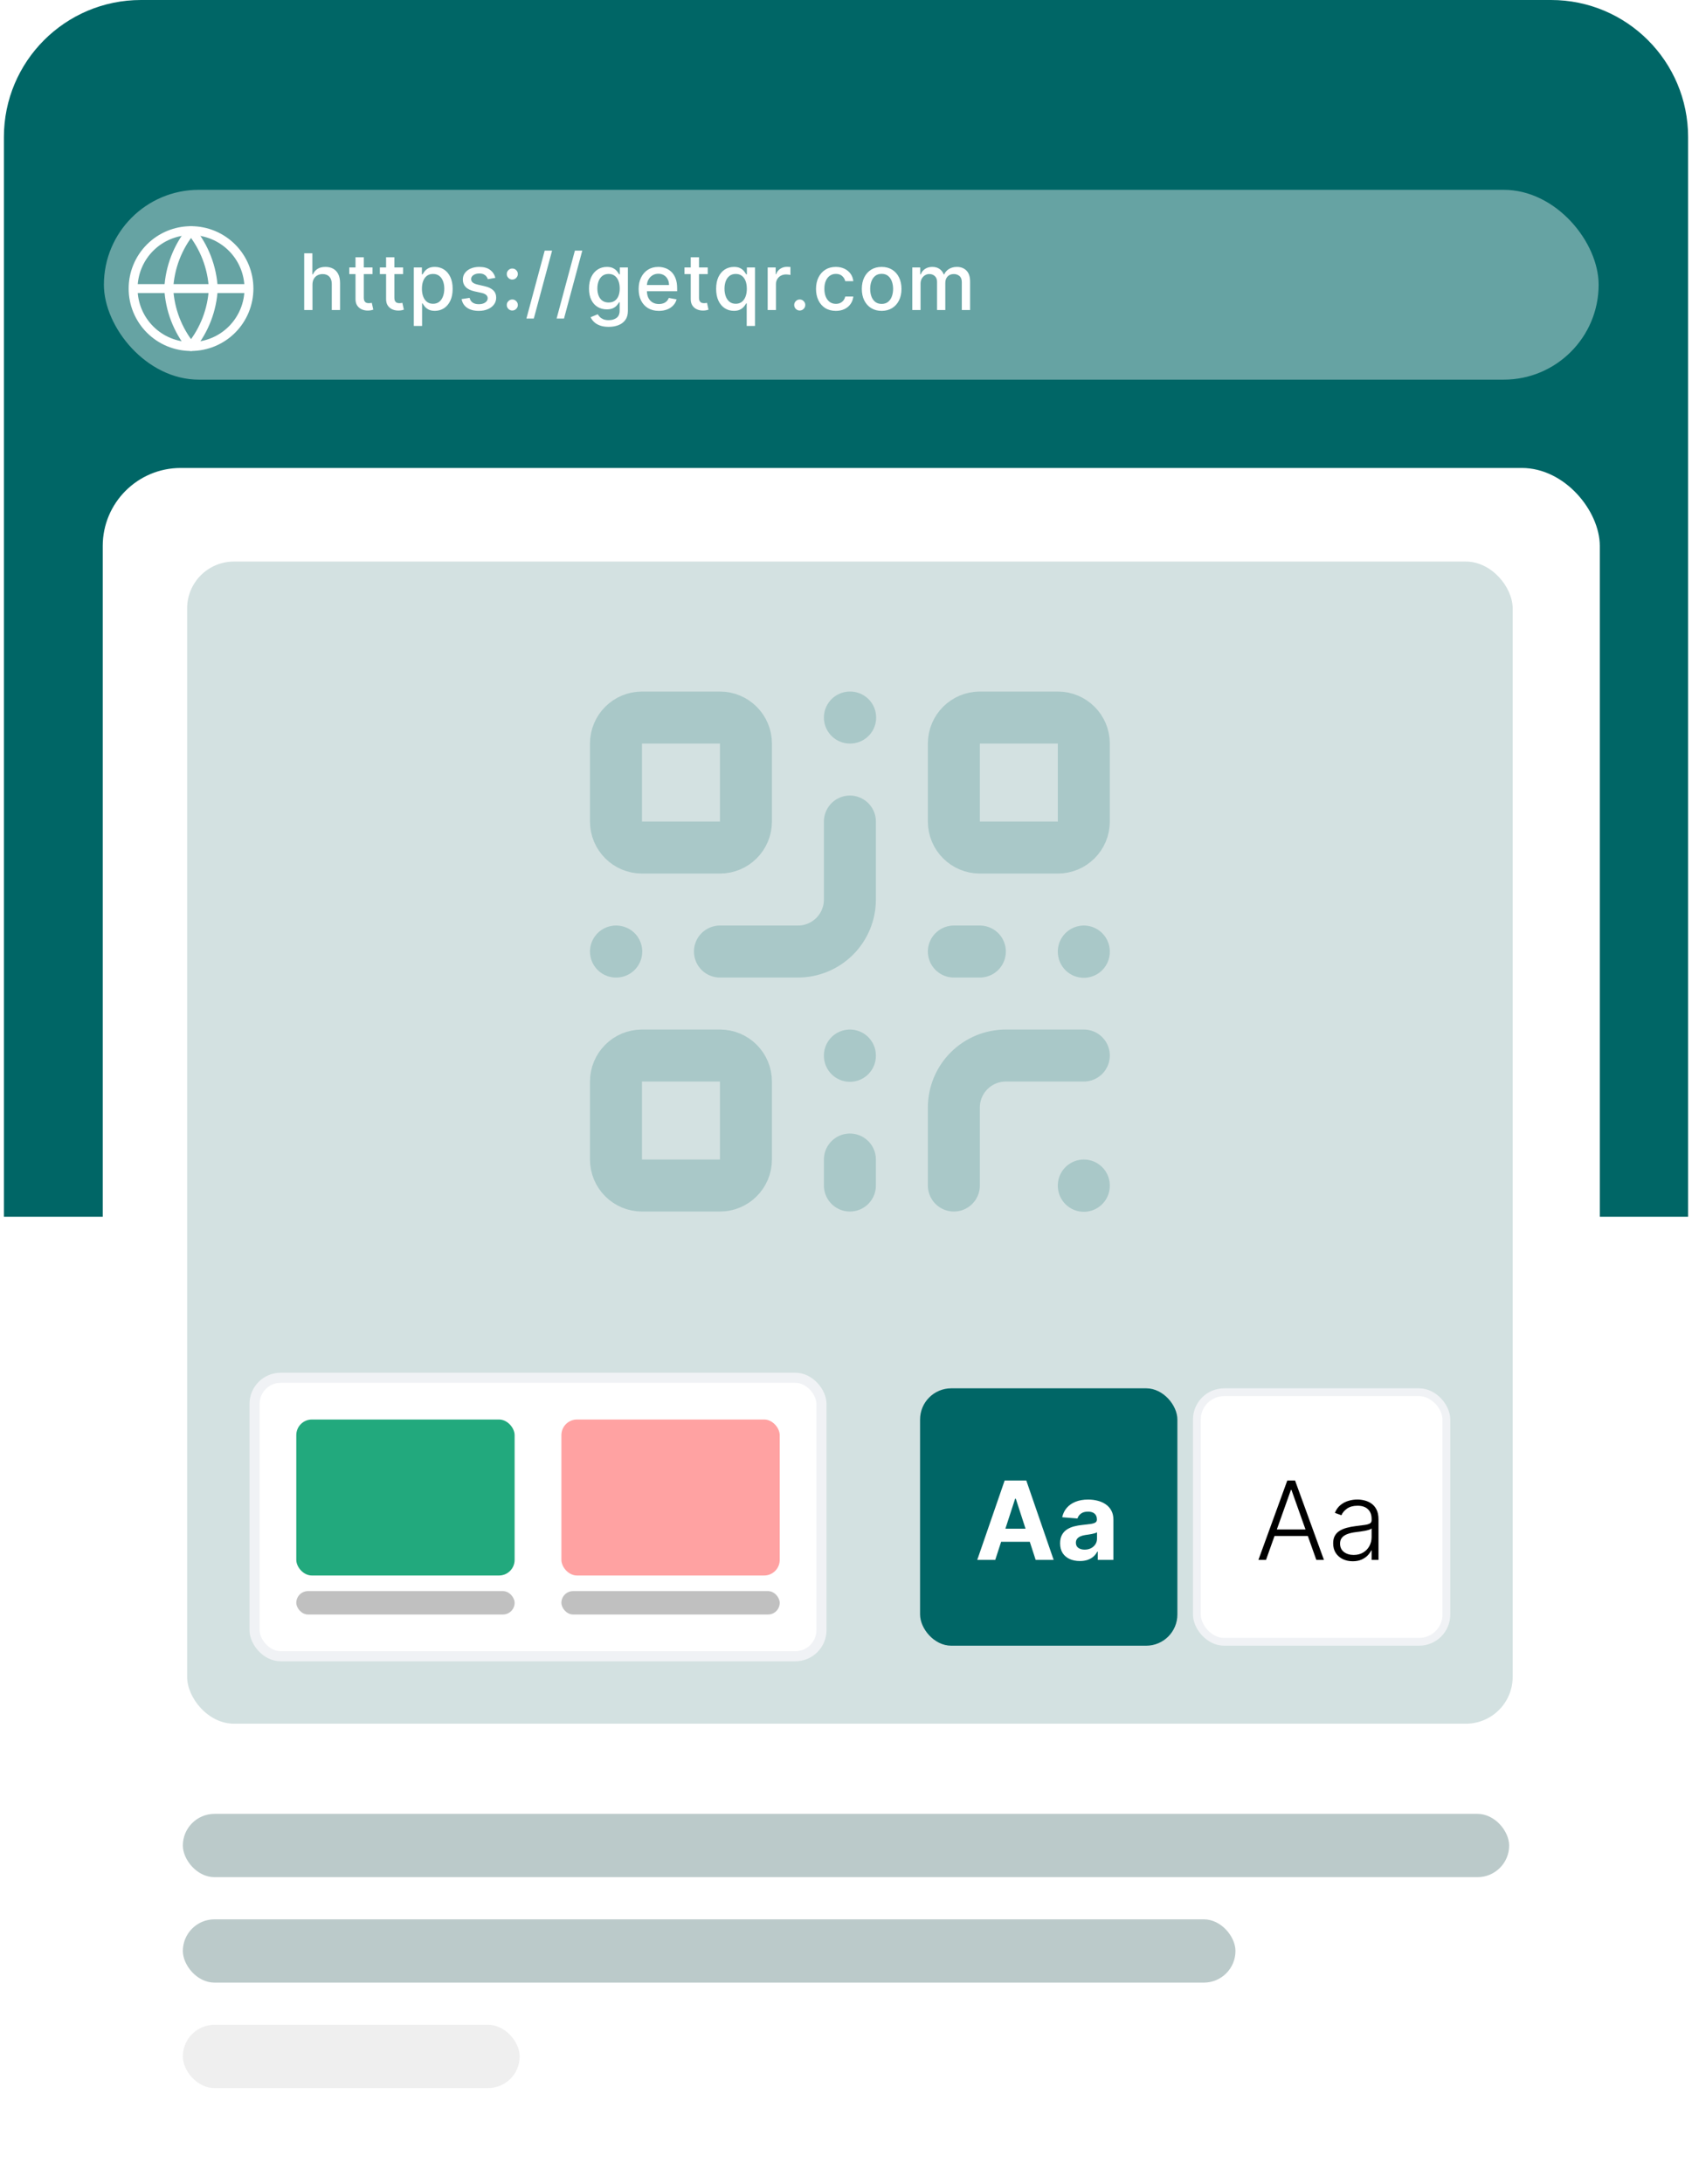 <svg width="217" height="280" viewBox="0 0 217 280" fill="none" xmlns="http://www.w3.org/2000/svg">
    <rect x="0.5" width="216" height="336" rx="18" fill="white"/>
    <path d="M0.5 17.578C0.5 7.87 8.37 0 18.078 0H198.923C208.63 0 216.5 7.87 216.5 17.578V156H0.5V17.578Z" fill="#006666"/>
    <g filter="url(#filter0_d_1836_23084)">
        <rect x="12.5" y="60" width="192" height="270" rx="10" fill="white"/>
    </g>
    <g opacity="0.4" filter="url(#filter1_d_1836_23084)">
        <rect x="12.65" y="24.338" width="191.7" height="24.338" rx="12.169" fill="white"/>
    </g>
    <path d="M40.075 36.508V39.747H39.014V32.474H40.061V35.18H40.129C40.257 34.886 40.452 34.653 40.715 34.48C40.977 34.307 41.321 34.221 41.744 34.221C42.118 34.221 42.445 34.298 42.724 34.452C43.006 34.606 43.224 34.835 43.378 35.141C43.534 35.444 43.612 35.823 43.612 36.277V39.747H42.55V36.405C42.55 36.005 42.447 35.695 42.242 35.475C42.036 35.252 41.749 35.141 41.382 35.141C41.131 35.141 40.906 35.194 40.708 35.301C40.511 35.407 40.356 35.563 40.242 35.769C40.131 35.973 40.075 36.219 40.075 36.508ZM47.775 34.292V35.144H44.796V34.292H47.775ZM45.595 32.985H46.657V38.145C46.657 38.351 46.688 38.506 46.749 38.61C46.811 38.712 46.89 38.782 46.987 38.82C47.087 38.855 47.194 38.873 47.31 38.873C47.395 38.873 47.47 38.867 47.534 38.855C47.598 38.843 47.648 38.834 47.683 38.827L47.875 39.704C47.813 39.728 47.726 39.751 47.612 39.775C47.498 39.801 47.356 39.815 47.186 39.818C46.907 39.822 46.646 39.773 46.405 39.669C46.163 39.564 45.968 39.403 45.819 39.185C45.669 38.968 45.595 38.694 45.595 38.365V32.985ZM51.696 34.292V35.144H48.717V34.292H51.696ZM49.516 32.985H50.578V38.145C50.578 38.351 50.608 38.506 50.67 38.61C50.731 38.712 50.811 38.782 50.908 38.82C51.007 38.855 51.115 38.873 51.231 38.873C51.316 38.873 51.391 38.867 51.455 38.855C51.519 38.843 51.568 38.834 51.604 38.827L51.795 39.704C51.734 39.728 51.646 39.751 51.533 39.775C51.419 39.801 51.277 39.815 51.107 39.818C50.827 39.822 50.567 39.773 50.325 39.669C50.084 39.564 49.889 39.403 49.739 39.185C49.59 38.968 49.516 38.694 49.516 38.365V32.985ZM53.071 41.792V34.292H54.108V35.176H54.196C54.258 35.063 54.347 34.931 54.463 34.782C54.579 34.633 54.74 34.503 54.946 34.392C55.152 34.278 55.424 34.221 55.762 34.221C56.203 34.221 56.596 34.332 56.941 34.555C57.287 34.777 57.558 35.098 57.755 35.517C57.953 35.936 58.053 36.441 58.053 37.03C58.053 37.62 57.955 38.125 57.758 38.546C57.562 38.965 57.292 39.288 56.949 39.516C56.605 39.741 56.213 39.853 55.773 39.853C55.442 39.853 55.17 39.797 54.96 39.686C54.752 39.575 54.588 39.445 54.47 39.296C54.351 39.146 54.26 39.014 54.196 38.898H54.132V41.792H53.071ZM54.111 37.019C54.111 37.403 54.167 37.739 54.278 38.028C54.389 38.317 54.55 38.543 54.761 38.706C54.972 38.867 55.23 38.948 55.535 38.948C55.852 38.948 56.117 38.864 56.331 38.695C56.544 38.525 56.705 38.294 56.813 38.003C56.925 37.712 56.98 37.384 56.98 37.019C56.98 36.66 56.926 36.336 56.817 36.05C56.711 35.763 56.55 35.537 56.334 35.372C56.121 35.206 55.855 35.123 55.535 35.123C55.227 35.123 54.967 35.202 54.754 35.361C54.543 35.52 54.383 35.741 54.275 36.025C54.166 36.309 54.111 36.641 54.111 37.019ZM63.53 35.624L62.568 35.794C62.527 35.671 62.463 35.554 62.376 35.443C62.291 35.331 62.175 35.24 62.028 35.169C61.881 35.098 61.697 35.063 61.477 35.063C61.177 35.063 60.926 35.13 60.724 35.265C60.523 35.398 60.423 35.569 60.423 35.78C60.423 35.962 60.49 36.109 60.625 36.22C60.76 36.332 60.978 36.423 61.278 36.494L62.145 36.693C62.647 36.809 63.021 36.987 63.267 37.229C63.513 37.47 63.636 37.784 63.636 38.17C63.636 38.497 63.542 38.788 63.352 39.044C63.165 39.297 62.904 39.496 62.568 39.64C62.234 39.785 61.847 39.857 61.406 39.857C60.795 39.857 60.297 39.727 59.911 39.466C59.525 39.203 59.289 38.83 59.201 38.347L60.227 38.191C60.291 38.459 60.423 38.661 60.621 38.798C60.82 38.933 61.08 39.001 61.399 39.001C61.747 39.001 62.025 38.929 62.234 38.784C62.442 38.637 62.546 38.459 62.546 38.248C62.546 38.078 62.482 37.934 62.354 37.818C62.229 37.702 62.036 37.615 61.776 37.556L60.852 37.353C60.343 37.237 59.967 37.053 59.723 36.799C59.482 36.546 59.361 36.225 59.361 35.837C59.361 35.515 59.451 35.233 59.631 34.992C59.811 34.75 60.059 34.562 60.376 34.427C60.694 34.29 61.057 34.221 61.467 34.221C62.056 34.221 62.52 34.349 62.859 34.605C63.197 34.858 63.421 35.198 63.53 35.624ZM65.703 39.814C65.509 39.814 65.342 39.745 65.203 39.608C65.063 39.468 64.993 39.3 64.993 39.104C64.993 38.91 65.063 38.744 65.203 38.607C65.342 38.467 65.509 38.397 65.703 38.397C65.897 38.397 66.064 38.467 66.204 38.607C66.344 38.744 66.414 38.91 66.414 39.104C66.414 39.234 66.38 39.354 66.314 39.462C66.25 39.569 66.165 39.654 66.058 39.718C65.952 39.782 65.834 39.814 65.703 39.814ZM65.703 35.844C65.509 35.844 65.342 35.774 65.203 35.634C65.063 35.495 64.993 35.328 64.993 35.134C64.993 34.94 65.063 34.774 65.203 34.636C65.342 34.497 65.509 34.427 65.703 34.427C65.897 34.427 66.064 34.497 66.204 34.636C66.344 34.774 66.414 34.94 66.414 35.134C66.414 35.264 66.38 35.383 66.314 35.492C66.25 35.599 66.165 35.684 66.058 35.748C65.952 35.812 65.834 35.844 65.703 35.844ZM70.806 32.133L68.462 40.84H67.514L69.858 32.133H70.806ZM74.678 32.133L72.334 40.84H71.386L73.73 32.133H74.678ZM78.067 41.906C77.633 41.906 77.26 41.849 76.948 41.735C76.638 41.622 76.385 41.471 76.188 41.284C75.992 41.097 75.845 40.892 75.748 40.67L76.66 40.294C76.724 40.398 76.809 40.508 76.916 40.624C77.025 40.742 77.172 40.843 77.356 40.926C77.543 41.008 77.784 41.05 78.077 41.05C78.48 41.05 78.812 40.952 79.075 40.755C79.338 40.561 79.469 40.251 79.469 39.825V38.752H79.402C79.338 38.868 79.246 38.997 79.125 39.139C79.006 39.281 78.843 39.404 78.635 39.509C78.426 39.613 78.155 39.665 77.822 39.665C77.391 39.665 77.002 39.564 76.657 39.363C76.314 39.16 76.041 38.86 75.84 38.465C75.641 38.067 75.542 37.578 75.542 36.998C75.542 36.418 75.64 35.921 75.836 35.507C76.035 35.092 76.308 34.775 76.653 34.555C76.999 34.332 77.391 34.221 77.829 34.221C78.167 34.221 78.441 34.278 78.649 34.392C78.857 34.503 79.019 34.633 79.135 34.782C79.254 34.931 79.345 35.063 79.409 35.176H79.487V34.292H80.528V39.867C80.528 40.336 80.419 40.721 80.201 41.021C79.983 41.322 79.688 41.545 79.317 41.689C78.947 41.834 78.531 41.906 78.067 41.906ZM78.056 38.784C78.361 38.784 78.619 38.713 78.83 38.571C79.043 38.427 79.204 38.221 79.313 37.953C79.424 37.683 79.48 37.36 79.48 36.984C79.48 36.617 79.425 36.294 79.317 36.014C79.208 35.735 79.048 35.517 78.837 35.361C78.626 35.202 78.366 35.123 78.056 35.123C77.736 35.123 77.47 35.206 77.257 35.372C77.044 35.535 76.883 35.758 76.774 36.039C76.667 36.321 76.614 36.636 76.614 36.984C76.614 37.341 76.669 37.655 76.778 37.925C76.886 38.195 77.047 38.405 77.26 38.557C77.476 38.709 77.741 38.784 78.056 38.784ZM84.502 39.857C83.965 39.857 83.502 39.742 83.114 39.512C82.728 39.28 82.43 38.955 82.219 38.536C82.011 38.114 81.906 37.621 81.906 37.055C81.906 36.496 82.011 36.004 82.219 35.578C82.43 35.151 82.723 34.819 83.1 34.58C83.478 34.341 83.921 34.221 84.428 34.221C84.736 34.221 85.034 34.272 85.323 34.374C85.612 34.475 85.871 34.635 86.1 34.853C86.33 35.071 86.511 35.354 86.644 35.702C86.776 36.047 86.843 36.468 86.843 36.962V37.339H82.507V36.544H85.802C85.802 36.264 85.745 36.017 85.632 35.801C85.518 35.584 85.358 35.412 85.152 35.286C84.949 35.161 84.71 35.098 84.435 35.098C84.137 35.098 83.876 35.172 83.654 35.318C83.433 35.463 83.263 35.652 83.142 35.886C83.024 36.118 82.965 36.371 82.965 36.643V37.264C82.965 37.629 83.029 37.939 83.156 38.195C83.287 38.45 83.468 38.646 83.7 38.781C83.932 38.913 84.203 38.98 84.513 38.98C84.714 38.98 84.898 38.951 85.063 38.894C85.229 38.835 85.372 38.748 85.493 38.632C85.614 38.516 85.706 38.372 85.77 38.202L86.775 38.383C86.695 38.679 86.55 38.938 86.342 39.161C86.136 39.381 85.877 39.553 85.564 39.676C85.254 39.796 84.9 39.857 84.502 39.857ZM90.767 34.292V35.144H87.787V34.292H90.767ZM88.586 32.985H89.648V38.145C89.648 38.351 89.679 38.506 89.74 38.61C89.802 38.712 89.881 38.782 89.978 38.82C90.078 38.855 90.186 38.873 90.302 38.873C90.387 38.873 90.461 38.867 90.525 38.855C90.589 38.843 90.639 38.834 90.674 38.827L90.866 39.704C90.805 39.728 90.717 39.751 90.603 39.775C90.49 39.801 90.348 39.815 90.177 39.818C89.898 39.822 89.638 39.773 89.396 39.669C89.155 39.564 88.959 39.403 88.81 39.185C88.661 38.968 88.586 38.694 88.586 38.365V32.985ZM95.765 41.792V38.898H95.701C95.637 39.014 95.545 39.146 95.424 39.296C95.306 39.445 95.143 39.575 94.934 39.686C94.726 39.797 94.456 39.853 94.125 39.853C93.684 39.853 93.291 39.741 92.946 39.516C92.602 39.288 92.332 38.965 92.136 38.546C91.942 38.125 91.845 37.62 91.845 37.03C91.845 36.441 91.943 35.936 92.139 35.517C92.338 35.098 92.611 34.777 92.956 34.555C93.302 34.332 93.694 34.221 94.132 34.221C94.47 34.221 94.743 34.278 94.948 34.392C95.157 34.503 95.318 34.633 95.431 34.782C95.547 34.931 95.637 35.063 95.701 35.176H95.79V34.292H96.827V41.792H95.765ZM94.359 38.948C94.664 38.948 94.922 38.867 95.133 38.706C95.346 38.543 95.507 38.317 95.616 38.028C95.727 37.739 95.783 37.403 95.783 37.019C95.783 36.641 95.729 36.309 95.62 36.025C95.511 35.741 95.351 35.52 95.14 35.361C94.93 35.202 94.669 35.123 94.359 35.123C94.039 35.123 93.773 35.206 93.56 35.372C93.347 35.537 93.186 35.763 93.077 36.05C92.971 36.336 92.917 36.66 92.917 37.019C92.917 37.384 92.972 37.712 93.081 38.003C93.189 38.294 93.35 38.525 93.564 38.695C93.779 38.864 94.044 38.948 94.359 38.948ZM98.455 39.747V34.292H99.481V35.158H99.538C99.637 34.865 99.812 34.634 100.063 34.466C100.317 34.296 100.603 34.21 100.923 34.21C100.989 34.21 101.067 34.213 101.157 34.218C101.249 34.222 101.322 34.228 101.374 34.235V35.251C101.331 35.239 101.255 35.226 101.146 35.212C101.037 35.195 100.929 35.187 100.82 35.187C100.569 35.187 100.345 35.24 100.148 35.347C99.954 35.451 99.8 35.596 99.687 35.783C99.573 35.968 99.516 36.179 99.516 36.416V39.747H98.455ZM102.567 39.814C102.373 39.814 102.206 39.745 102.066 39.608C101.927 39.468 101.857 39.3 101.857 39.104C101.857 38.91 101.927 38.744 102.066 38.607C102.206 38.467 102.373 38.397 102.567 38.397C102.761 38.397 102.928 38.467 103.068 38.607C103.207 38.744 103.277 38.91 103.277 39.104C103.277 39.234 103.244 39.354 103.178 39.462C103.114 39.569 103.029 39.654 102.922 39.718C102.816 39.782 102.697 39.814 102.567 39.814ZM107.197 39.857C106.669 39.857 106.215 39.737 105.833 39.498C105.455 39.257 105.163 38.924 104.96 38.5C104.756 38.076 104.654 37.591 104.654 37.044C104.654 36.49 104.759 36.001 104.967 35.578C105.175 35.151 105.469 34.819 105.848 34.58C106.226 34.341 106.673 34.221 107.186 34.221C107.601 34.221 107.97 34.298 108.294 34.452C108.619 34.603 108.88 34.816 109.079 35.091C109.28 35.366 109.4 35.686 109.438 36.053H108.404C108.348 35.798 108.217 35.578 108.014 35.393C107.813 35.208 107.543 35.116 107.204 35.116C106.908 35.116 106.649 35.194 106.427 35.35C106.206 35.504 106.035 35.724 105.912 36.011C105.788 36.295 105.727 36.631 105.727 37.019C105.727 37.417 105.787 37.76 105.908 38.049C106.029 38.338 106.199 38.562 106.419 38.72C106.642 38.879 106.904 38.958 107.204 38.958C107.405 38.958 107.588 38.922 107.751 38.848C107.917 38.772 108.055 38.665 108.167 38.525C108.28 38.385 108.36 38.217 108.404 38.021H109.438C109.4 38.373 109.285 38.688 109.093 38.965C108.902 39.242 108.645 39.46 108.323 39.619C108.003 39.777 107.628 39.857 107.197 39.857ZM113.071 39.857C112.56 39.857 112.113 39.739 111.732 39.505C111.351 39.271 111.055 38.943 110.844 38.521C110.634 38.1 110.528 37.608 110.528 37.044C110.528 36.478 110.634 35.984 110.844 35.56C111.055 35.136 111.351 34.807 111.732 34.573C112.113 34.338 112.56 34.221 113.071 34.221C113.582 34.221 114.029 34.338 114.41 34.573C114.791 34.807 115.087 35.136 115.297 35.56C115.508 35.984 115.614 36.478 115.614 37.044C115.614 37.608 115.508 38.1 115.297 38.521C115.087 38.943 114.791 39.271 114.41 39.505C114.029 39.739 113.582 39.857 113.071 39.857ZM113.074 38.965C113.406 38.965 113.681 38.878 113.898 38.703C114.116 38.527 114.277 38.294 114.381 38.003C114.488 37.712 114.541 37.391 114.541 37.041C114.541 36.693 114.488 36.373 114.381 36.082C114.277 35.788 114.116 35.553 113.898 35.375C113.681 35.198 113.406 35.109 113.074 35.109C112.741 35.109 112.464 35.198 112.244 35.375C112.026 35.553 111.864 35.788 111.757 36.082C111.653 36.373 111.601 36.693 111.601 37.041C111.601 37.391 111.653 37.712 111.757 38.003C111.864 38.294 112.026 38.527 112.244 38.703C112.464 38.878 112.741 38.965 113.074 38.965ZM116.999 39.747V34.292H118.018V35.18H118.085C118.199 34.879 118.385 34.645 118.643 34.477C118.901 34.306 119.21 34.221 119.57 34.221C119.934 34.221 120.24 34.306 120.486 34.477C120.735 34.647 120.918 34.882 121.036 35.18H121.093C121.223 34.889 121.431 34.657 121.715 34.484C121.999 34.309 122.337 34.221 122.73 34.221C123.225 34.221 123.629 34.376 123.941 34.686C124.256 34.996 124.414 35.464 124.414 36.089V39.747H123.352V36.188C123.352 35.819 123.251 35.551 123.05 35.386C122.849 35.22 122.608 35.137 122.329 35.137C121.983 35.137 121.715 35.244 121.523 35.457C121.331 35.667 121.235 35.939 121.235 36.27V39.747H120.177V36.121C120.177 35.825 120.085 35.587 119.9 35.407C119.715 35.227 119.475 35.137 119.179 35.137C118.978 35.137 118.792 35.191 118.622 35.297C118.454 35.401 118.317 35.547 118.213 35.734C118.111 35.921 118.061 36.137 118.061 36.384V39.747H116.999Z" fill="white"/>
    <g clip-path="url(#clip0_1836_23084)">
        <path d="M31.928 37C31.928 38.97 31.146 40.859 29.753 42.253C28.36 43.646 26.47 44.428 24.5 44.428C22.53 44.428 20.64 43.646 19.247 42.253C17.854 40.859 17.071 38.97 17.071 37M31.928 37C31.928 35.03 31.146 33.14 29.753 31.747C28.36 30.354 26.47 29.571 24.5 29.571C22.53 29.571 20.64 30.354 19.247 31.747C17.854 33.14 17.071 35.03 17.071 37M31.928 37H17.071" stroke="white" stroke-width="1.143" stroke-linecap="round" stroke-linejoin="round"/>
        <path d="M27.357 37C27.217 39.716 26.216 42.318 24.5 44.428C22.784 42.318 21.783 39.716 21.643 37C21.783 34.283 22.784 31.682 24.5 29.571C26.216 31.682 27.217 34.283 27.357 37Z" stroke="white" stroke-width="1.143" stroke-linecap="round" stroke-linejoin="round"/>
    </g>
    <rect x="24" y="72" width="170" height="149" rx="6" fill="#D3E1E1"/>
    <path d="M92.333 92H82.333C80.492 92 79 93.492 79 95.333V105.333C79 107.174 80.492 108.667 82.333 108.667H92.333C94.174 108.667 95.667 107.174 95.667 105.333V95.333C95.667 93.492 94.174 92 92.333 92Z" stroke="#A9C8C8" stroke-width="6.667" stroke-linecap="round" stroke-linejoin="round"/>
    <path d="M135.667 92H125.667C123.826 92 122.333 93.492 122.333 95.333V105.333C122.333 107.174 123.826 108.667 125.667 108.667H135.667C137.508 108.667 139 107.174 139 105.333V95.333C139 93.492 137.508 92 135.667 92Z" stroke="#A9C8C8" stroke-width="6.667" stroke-linecap="round" stroke-linejoin="round"/>
    <path d="M92.333 135.333H82.333C80.492 135.333 79 136.826 79 138.667V148.667C79 150.508 80.492 152 82.333 152H92.333C94.174 152 95.667 150.508 95.667 148.667V138.667C95.667 136.826 94.174 135.333 92.333 135.333Z" stroke="#A9C8C8" stroke-width="6.667" stroke-linecap="round" stroke-linejoin="round"/>
    <path d="M139 135.333H129C127.232 135.333 125.536 136.036 124.286 137.286C123.036 138.536 122.333 140.232 122.333 142V152" stroke="#A9C8C8" stroke-width="6.667" stroke-linecap="round" stroke-linejoin="round"/>
    <path d="M139 152V152.033" stroke="#A9C8C8" stroke-width="6.667" stroke-linecap="round" stroke-linejoin="round"/>
    <path d="M109 105.333V115.333C109 117.102 108.298 118.797 107.047 120.048C105.797 121.298 104.101 122 102.333 122H92.333" stroke="#A9C8C8" stroke-width="6.667" stroke-linecap="round" stroke-linejoin="round"/>
    <path d="M79 122H79.033" stroke="#A9C8C8" stroke-width="6.667" stroke-linecap="round" stroke-linejoin="round"/>
    <path d="M109 92H109.033" stroke="#A9C8C8" stroke-width="6.667" stroke-linecap="round" stroke-linejoin="round"/>
    <path d="M109 135.333V135.367" stroke="#A9C8C8" stroke-width="6.667" stroke-linecap="round" stroke-linejoin="round"/>
    <path d="M122.333 122H125.667" stroke="#A9C8C8" stroke-width="6.667" stroke-linecap="round" stroke-linejoin="round"/>
    <path d="M139 122V122.033" stroke="#A9C8C8" stroke-width="6.667" stroke-linecap="round" stroke-linejoin="round"/>
    <path d="M109 152V148.667" stroke="#A9C8C8" stroke-width="6.667" stroke-linecap="round" stroke-linejoin="round"/>
    <rect x="118" y="178" width="33" height="33" rx="4" fill="#006666"/>
    <path d="M127.64 200H125.333L128.848 189.818H131.622L135.132 200H132.825L130.275 192.145H130.195L127.64 200ZM127.496 195.998H132.945V197.678H127.496V195.998ZM138.495 200.144C138.008 200.144 137.574 200.06 137.193 199.891C136.812 199.718 136.51 199.465 136.288 199.13C136.069 198.792 135.96 198.371 135.96 197.867C135.96 197.443 136.038 197.087 136.194 196.798C136.349 196.51 136.561 196.278 136.83 196.102C137.098 195.927 137.403 195.794 137.745 195.705C138.089 195.615 138.451 195.552 138.828 195.516C139.273 195.469 139.631 195.426 139.902 195.386C140.174 195.343 140.371 195.28 140.494 195.197C140.617 195.115 140.678 194.992 140.678 194.83V194.8C140.678 194.485 140.578 194.241 140.38 194.069C140.184 193.897 139.906 193.81 139.544 193.81C139.163 193.81 138.86 193.895 138.635 194.064C138.409 194.23 138.26 194.438 138.187 194.69L136.228 194.531C136.328 194.067 136.523 193.666 136.815 193.328C137.107 192.987 137.483 192.725 137.944 192.543C138.408 192.357 138.944 192.264 139.554 192.264C139.979 192.264 140.385 192.314 140.772 192.413C141.163 192.513 141.51 192.667 141.811 192.876C142.116 193.085 142.357 193.353 142.532 193.681C142.708 194.006 142.796 194.395 142.796 194.849V200H140.787V198.941H140.728C140.605 199.18 140.441 199.39 140.235 199.572C140.03 199.751 139.783 199.892 139.495 199.995C139.206 200.094 138.873 200.144 138.495 200.144ZM139.102 198.683C139.413 198.683 139.689 198.621 139.927 198.499C140.166 198.373 140.353 198.204 140.489 197.991C140.625 197.779 140.693 197.539 140.693 197.271V196.46C140.627 196.503 140.535 196.543 140.419 196.58C140.307 196.613 140.179 196.644 140.037 196.674C139.894 196.701 139.752 196.725 139.609 196.749C139.467 196.768 139.337 196.787 139.221 196.803C138.973 196.84 138.756 196.898 138.57 196.977C138.384 197.057 138.24 197.165 138.137 197.3C138.035 197.433 137.983 197.599 137.983 197.798C137.983 198.086 138.088 198.306 138.297 198.459C138.509 198.608 138.777 198.683 139.102 198.683Z" fill="white"/>
    <rect x="153.5" y="178.5" width="32" height="32" rx="3.5" fill="white"/>
    <rect x="153.5" y="178.5" width="32" height="32" rx="3.5" stroke="#F0F2F5"/>
    <path d="M162.367 200H161.393L165.097 189.818H166.091L169.795 200H168.82L165.629 191.026H165.559L162.367 200ZM163.068 196.097H168.119V196.933H163.068V196.097ZM173.489 200.174C173.028 200.174 172.607 200.085 172.226 199.906C171.845 199.723 171.541 199.461 171.316 199.12C171.091 198.775 170.978 198.358 170.978 197.867C170.978 197.489 171.049 197.171 171.192 196.913C171.334 196.654 171.536 196.442 171.798 196.276C172.06 196.111 172.37 195.98 172.728 195.884C173.086 195.787 173.48 195.713 173.911 195.66C174.339 195.607 174.7 195.56 174.995 195.521C175.293 195.481 175.52 195.418 175.676 195.332C175.832 195.246 175.91 195.106 175.91 194.914V194.735C175.91 194.215 175.754 193.805 175.442 193.507C175.134 193.205 174.69 193.055 174.11 193.055C173.56 193.055 173.111 193.176 172.763 193.418C172.418 193.66 172.176 193.945 172.037 194.273L171.197 193.969C171.369 193.552 171.608 193.219 171.913 192.97C172.218 192.718 172.559 192.538 172.937 192.428C173.315 192.316 173.697 192.259 174.085 192.259C174.377 192.259 174.68 192.297 174.995 192.374C175.313 192.45 175.608 192.582 175.88 192.771C176.152 192.957 176.372 193.217 176.541 193.552C176.71 193.883 176.795 194.304 176.795 194.815V200H175.91V198.792H175.855C175.749 199.017 175.592 199.236 175.383 199.448C175.174 199.66 174.912 199.834 174.597 199.97C174.282 200.106 173.913 200.174 173.489 200.174ZM173.608 199.364C174.079 199.364 174.486 199.259 174.831 199.05C175.176 198.842 175.441 198.565 175.626 198.22C175.815 197.872 175.91 197.489 175.91 197.072V195.968C175.844 196.031 175.732 196.087 175.577 196.137C175.424 196.187 175.247 196.232 175.045 196.271C174.846 196.308 174.647 196.339 174.448 196.366C174.249 196.392 174.07 196.415 173.911 196.435C173.48 196.488 173.112 196.571 172.808 196.684C172.503 196.797 172.269 196.952 172.107 197.151C171.944 197.347 171.863 197.599 171.863 197.907C171.863 198.371 172.029 198.731 172.36 198.986C172.692 199.238 173.107 199.364 173.608 199.364Z" fill="black"/>
    <rect x="32.647" y="176.647" width="72.706" height="35.706" rx="3.353" fill="white"/>
    <rect x="32.647" y="176.647" width="72.706" height="35.706" rx="3.353" stroke="#F0F2F5" stroke-width="1.294"/>
    <rect x="38" y="182" width="28" height="20" rx="2" fill="#22A97D"/>
    <rect x="38" y="204" width="28" height="3" rx="1.5" fill="#C0C0C0"/>
    <rect x="72" y="182" width="28" height="20" rx="2" fill="#FFA2A2"/>
    <rect x="72" y="204" width="28" height="3" rx="1.5" fill="#C0C0C0"/>
    <rect x="23.45" y="232.563" width="170.1" height="8.113" rx="4.056" fill="#BBCACA"/>
    <rect x="23.45" y="246.084" width="135" height="8.113" rx="4.056" fill="#BBCACA"/>
    <rect x="23.45" y="259.606" width="43.2" height="8.113" rx="4.056" fill="#EFEFEF"/>
    <defs>
        <filter id="filter0_d_1836_23084" x="3.711" y="50.535" width="210.93" height="288.93" filterUnits="userSpaceOnUse" color-interpolation-filters="sRGB">
            <feFlood flood-opacity="0" result="BackgroundImageFix"/>
            <feColorMatrix in="SourceAlpha" type="matrix" values="0 0 0 0 0 0 0 0 0 0 0 0 0 0 0 0 0 0 127 0" result="hardAlpha"/>
            <feMorphology radius="1.352" operator="dilate" in="SourceAlpha" result="effect1_dropShadow_1836_23084"/>
            <feOffset dx="0.676"/>
            <feGaussianBlur stdDeviation="4.056"/>
            <feComposite in2="hardAlpha" operator="out"/>
            <feColorMatrix type="matrix" values="0 0 0 0 0 0 0 0 0 0 0 0 0 0 0 0 0 0 0.05 0"/>
            <feBlend mode="normal" in2="BackgroundImageFix" result="effect1_dropShadow_1836_23084"/>
            <feBlend mode="normal" in="SourceGraphic" in2="effect1_dropShadow_1836_23084" result="shape"/>
        </filter>
        <filter id="filter1_d_1836_23084" x="3.862" y="14.873" width="210.63" height="43.267" filterUnits="userSpaceOnUse" color-interpolation-filters="sRGB">
            <feFlood flood-opacity="0" result="BackgroundImageFix"/>
            <feColorMatrix in="SourceAlpha" type="matrix" values="0 0 0 0 0 0 0 0 0 0 0 0 0 0 0 0 0 0 127 0" result="hardAlpha"/>
            <feMorphology radius="1.352" operator="dilate" in="SourceAlpha" result="effect1_dropShadow_1836_23084"/>
            <feOffset dx="0.676"/>
            <feGaussianBlur stdDeviation="4.056"/>
            <feComposite in2="hardAlpha" operator="out"/>
            <feColorMatrix type="matrix" values="0 0 0 0 0 0 0 0 0 0 0 0 0 0 0 0 0 0 0.05 0"/>
            <feBlend mode="normal" in2="BackgroundImageFix" result="effect1_dropShadow_1836_23084"/>
            <feBlend mode="normal" in="SourceGraphic" in2="effect1_dropShadow_1836_23084" result="shape"/>
        </filter>
        <clipPath id="clip0_1836_23084">
            <rect width="16" height="16" fill="white" transform="translate(16.5 29)"/>
        </clipPath>
    </defs>
</svg>
